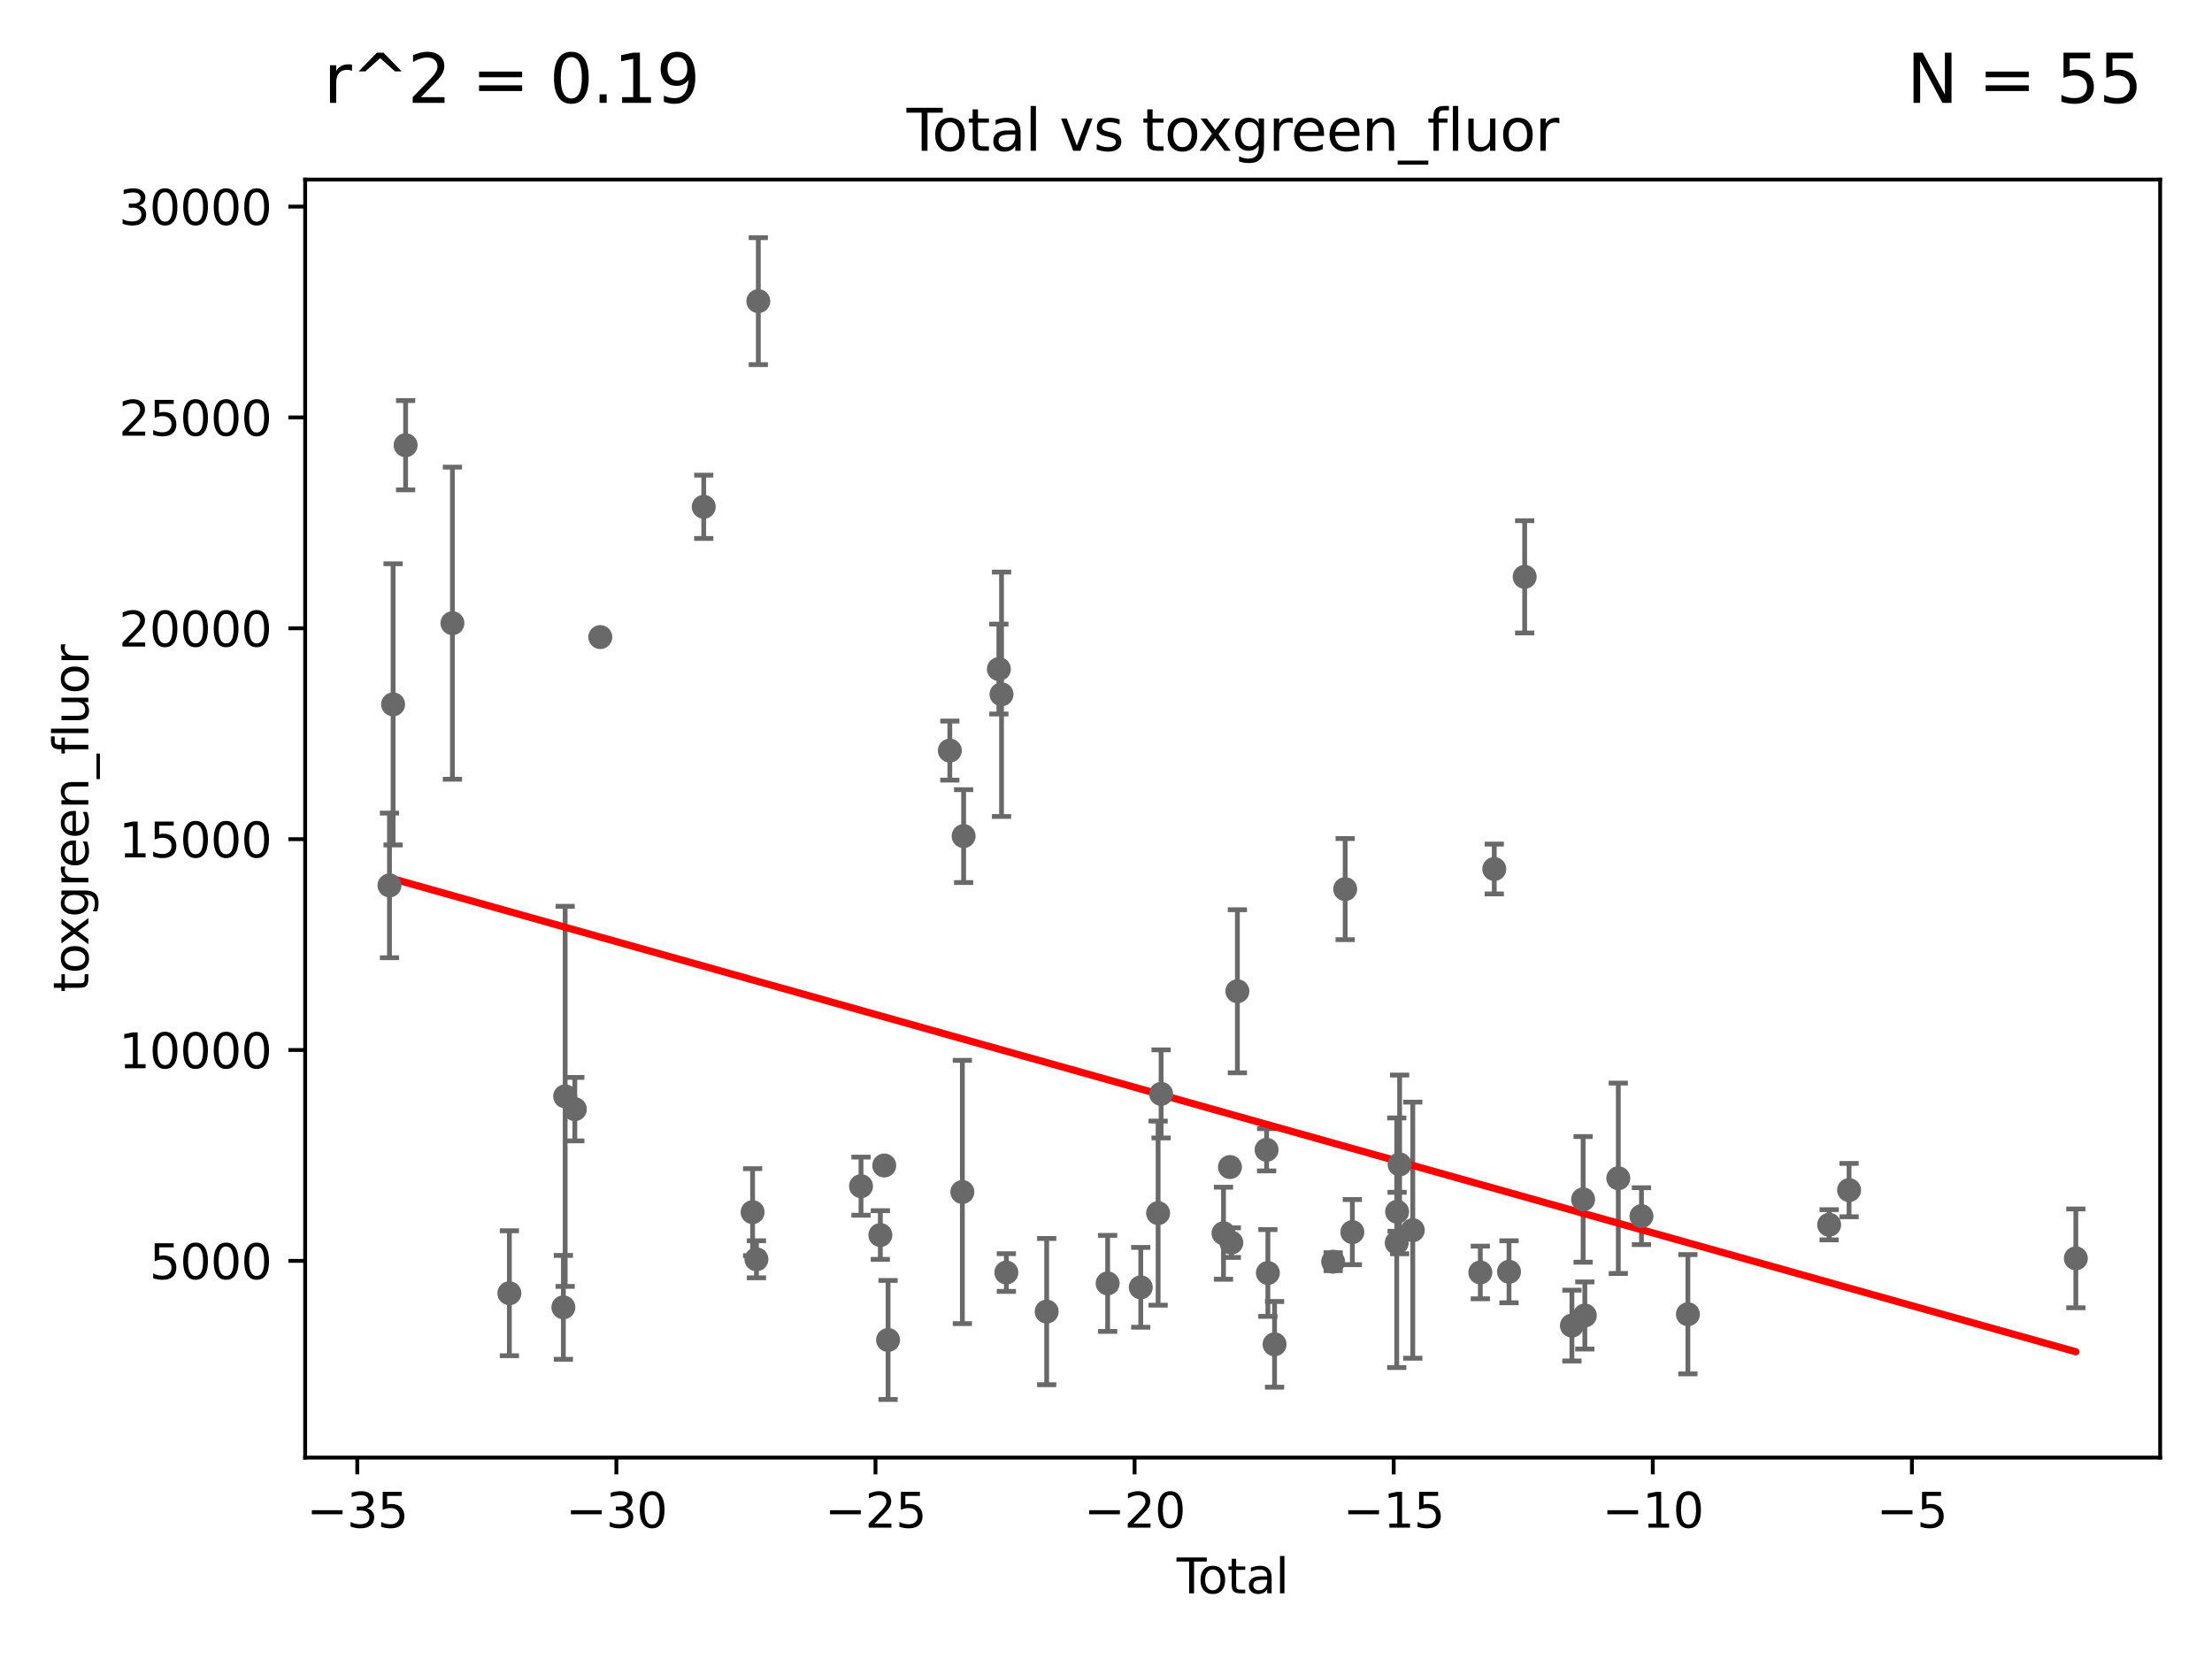 <?xml version="1.0" encoding="utf-8" standalone="no"?>
<!DOCTYPE svg PUBLIC "-//W3C//DTD SVG 1.1//EN"
  "http://www.w3.org/Graphics/SVG/1.1/DTD/svg11.dtd">
<svg xmlns:xlink="http://www.w3.org/1999/xlink" width="460.8pt" height="345.6pt" viewBox="0 0 460.8 345.6" xmlns="http://www.w3.org/2000/svg" version="1.1">
 <defs>
  <style type="text/css">*{stroke-linejoin: round; stroke-linecap: butt}</style>
 </defs>
 <g id="figure_1">
  <g id="patch_1">
   <path d="M 0 345.6 
L 460.8 345.6 
L 460.8 0 
L 0 0 
z
" style="fill: #ffffff"/>
  </g>
  <g id="axes_1">
   <g id="patch_2">
    <path d="M 63.571 303.64 
L 450 303.64 
L 450 37.411 
L 63.571 37.411 
z
" style="fill: #ffffff"/>
   </g>
   <g id="PathCollection_1">
    <defs>
     <path id="m97dd48c450" d="M 0 1.118 
C 0.297 1.118 0.581 1 0.791 0.791 
C 1 0.581 1.118 0.297 1.118 0 
C 1.118 -0.297 1 -0.581 0.791 -0.791 
C 0.581 -1 0.297 -1.118 0 -1.118 
C -0.297 -1.118 -0.581 -1 -0.791 -0.791 
C -1 -0.581 -1.118 -0.297 -1.118 0 
C -1.118 0.297 -1 0.581 -0.791 0.791 
C -0.581 1 -0.297 1.118 0 1.118 
z
" style="stroke: #696969"/>
    </defs>
    <g clip-path="url(#p8e5cd9b1b6)">
     <use xlink:href="#m97dd48c450" x="197.866" y="156.362" style="fill: #696969; stroke: #696969"/>
     <use xlink:href="#m97dd48c450" x="351.621" y="273.781" style="fill: #696969; stroke: #696969"/>
     <use xlink:href="#m97dd48c450" x="156.781" y="252.514" style="fill: #696969; stroke: #696969"/>
     <use xlink:href="#m97dd48c450" x="157.579" y="262.332" style="fill: #696969; stroke: #696969"/>
     <use xlink:href="#m97dd48c450" x="157.97" y="62.736" style="fill: #696969; stroke: #696969"/>
     <use xlink:href="#m97dd48c450" x="317.616" y="120.165" style="fill: #696969; stroke: #696969"/>
     <use xlink:href="#m97dd48c450" x="230.742" y="267.355" style="fill: #696969; stroke: #696969"/>
     <use xlink:href="#m97dd48c450" x="179.367" y="247.101" style="fill: #696969; stroke: #696969"/>
     <use xlink:href="#m97dd48c450" x="183.394" y="257.282" style="fill: #696969; stroke: #696969"/>
     <use xlink:href="#m97dd48c450" x="184.206" y="242.794" style="fill: #696969; stroke: #696969"/>
     <use xlink:href="#m97dd48c450" x="314.354" y="264.932" style="fill: #696969; stroke: #696969"/>
     <use xlink:href="#m97dd48c450" x="185.001" y="279.141" style="fill: #696969; stroke: #696969"/>
     <use xlink:href="#m97dd48c450" x="237.642" y="268.174" style="fill: #696969; stroke: #696969"/>
     <use xlink:href="#m97dd48c450" x="311.284" y="181.028" style="fill: #696969; stroke: #696969"/>
     <use xlink:href="#m97dd48c450" x="218.039" y="273.229" style="fill: #696969; stroke: #696969"/>
     <use xlink:href="#m97dd48c450" x="308.378" y="265.077" style="fill: #696969; stroke: #696969"/>
     <use xlink:href="#m97dd48c450" x="291.047" y="252.434" style="fill: #696969; stroke: #696969"/>
     <use xlink:href="#m97dd48c450" x="327.459" y="276.143" style="fill: #696969; stroke: #696969"/>
     <use xlink:href="#m97dd48c450" x="385.196" y="247.918" style="fill: #696969; stroke: #696969"/>
     <use xlink:href="#m97dd48c450" x="200.476" y="248.313" style="fill: #696969; stroke: #696969"/>
     <use xlink:href="#m97dd48c450" x="381.043" y="255.141" style="fill: #696969; stroke: #696969"/>
     <use xlink:href="#m97dd48c450" x="200.742" y="174.173" style="fill: #696969; stroke: #696969"/>
     <use xlink:href="#m97dd48c450" x="209.642" y="265.092" style="fill: #696969; stroke: #696969"/>
     <use xlink:href="#m97dd48c450" x="294.308" y="256.269" style="fill: #696969; stroke: #696969"/>
     <use xlink:href="#m97dd48c450" x="208.083" y="139.378" style="fill: #696969; stroke: #696969"/>
     <use xlink:href="#m97dd48c450" x="290.966" y="258.89" style="fill: #696969; stroke: #696969"/>
     <use xlink:href="#m97dd48c450" x="291.565" y="242.573" style="fill: #696969; stroke: #696969"/>
     <use xlink:href="#m97dd48c450" x="146.603" y="105.576" style="fill: #696969; stroke: #696969"/>
     <use xlink:href="#m97dd48c450" x="281.718" y="256.672" style="fill: #696969; stroke: #696969"/>
     <use xlink:href="#m97dd48c450" x="265.516" y="280.048" style="fill: #696969; stroke: #696969"/>
     <use xlink:href="#m97dd48c450" x="329.793" y="249.85" style="fill: #696969; stroke: #696969"/>
     <use xlink:href="#m97dd48c450" x="264.124" y="265.183" style="fill: #696969; stroke: #696969"/>
     <use xlink:href="#m97dd48c450" x="263.856" y="239.525" style="fill: #696969; stroke: #696969"/>
     <use xlink:href="#m97dd48c450" x="432.435" y="262.14" style="fill: #696969; stroke: #696969"/>
     <use xlink:href="#m97dd48c450" x="330.15" y="274.045" style="fill: #696969; stroke: #696969"/>
     <use xlink:href="#m97dd48c450" x="277.72" y="262.832" style="fill: #696969; stroke: #696969"/>
     <use xlink:href="#m97dd48c450" x="337.121" y="245.455" style="fill: #696969; stroke: #696969"/>
     <use xlink:href="#m97dd48c450" x="81.136" y="184.448" style="fill: #696969; stroke: #696969"/>
     <use xlink:href="#m97dd48c450" x="81.89" y="146.728" style="fill: #696969; stroke: #696969"/>
     <use xlink:href="#m97dd48c450" x="84.497" y="92.748" style="fill: #696969; stroke: #696969"/>
     <use xlink:href="#m97dd48c450" x="341.946" y="253.346" style="fill: #696969; stroke: #696969"/>
     <use xlink:href="#m97dd48c450" x="257.77" y="206.497" style="fill: #696969; stroke: #696969"/>
     <use xlink:href="#m97dd48c450" x="256.508" y="258.864" style="fill: #696969; stroke: #696969"/>
     <use xlink:href="#m97dd48c450" x="106.113" y="269.404" style="fill: #696969; stroke: #696969"/>
     <use xlink:href="#m97dd48c450" x="256.225" y="243.116" style="fill: #696969; stroke: #696969"/>
     <use xlink:href="#m97dd48c450" x="117.362" y="272.344" style="fill: #696969; stroke: #696969"/>
     <use xlink:href="#m97dd48c450" x="117.734" y="228.391" style="fill: #696969; stroke: #696969"/>
     <use xlink:href="#m97dd48c450" x="119.746" y="231.057" style="fill: #696969; stroke: #696969"/>
     <use xlink:href="#m97dd48c450" x="125.05" y="132.718" style="fill: #696969; stroke: #696969"/>
     <use xlink:href="#m97dd48c450" x="254.876" y="256.903" style="fill: #696969; stroke: #696969"/>
     <use xlink:href="#m97dd48c450" x="280.225" y="185.215" style="fill: #696969; stroke: #696969"/>
     <use xlink:href="#m97dd48c450" x="241.88" y="227.878" style="fill: #696969; stroke: #696969"/>
     <use xlink:href="#m97dd48c450" x="241.255" y="252.716" style="fill: #696969; stroke: #696969"/>
     <use xlink:href="#m97dd48c450" x="94.25" y="129.82" style="fill: #696969; stroke: #696969"/>
     <use xlink:href="#m97dd48c450" x="208.637" y="144.633" style="fill: #696969; stroke: #696969"/>
    </g>
   </g>
   <g id="matplotlib.axis_1">
    <g id="xtick_1">
     <g id="line2d_1">
      <defs>
       <path id="mfd77ba161e" d="M 0 0 
L 0 3.5 
" style="stroke: #000000; stroke-width: 0.8"/>
      </defs>
      <g>
       <use xlink:href="#mfd77ba161e" x="74.428" y="303.64" style="stroke: #000000; stroke-width: 0.8"/>
      </g>
     </g>
     <g id="text_1">
      <!-- −35 -->
      <g transform="translate(63.876 318.238)scale(0.1 -0.1)">
       <defs>
        <path id="DejaVuSans-2212" d="M 678 2272 
L 4684 2272 
L 4684 1741 
L 678 1741 
L 678 2272 
z
" transform="scale(0.016)"/>
        <path id="DejaVuSans-33" d="M 2597 2516 
Q 3050 2419 3304 2112 
Q 3559 1806 3559 1356 
Q 3559 666 3084 287 
Q 2609 -91 1734 -91 
Q 1441 -91 1130 -33 
Q 819 25 488 141 
L 488 750 
Q 750 597 1062 519 
Q 1375 441 1716 441 
Q 2309 441 2620 675 
Q 2931 909 2931 1356 
Q 2931 1769 2642 2001 
Q 2353 2234 1838 2234 
L 1294 2234 
L 1294 2753 
L 1863 2753 
Q 2328 2753 2575 2939 
Q 2822 3125 2822 3475 
Q 2822 3834 2567 4026 
Q 2313 4219 1838 4219 
Q 1578 4219 1281 4162 
Q 984 4106 628 3988 
L 628 4550 
Q 988 4650 1302 4700 
Q 1616 4750 1894 4750 
Q 2613 4750 3031 4423 
Q 3450 4097 3450 3541 
Q 3450 3153 3228 2886 
Q 3006 2619 2597 2516 
z
" transform="scale(0.016)"/>
        <path id="DejaVuSans-35" d="M 691 4666 
L 3169 4666 
L 3169 4134 
L 1269 4134 
L 1269 2991 
Q 1406 3038 1543 3061 
Q 1681 3084 1819 3084 
Q 2600 3084 3056 2656 
Q 3513 2228 3513 1497 
Q 3513 744 3044 326 
Q 2575 -91 1722 -91 
Q 1428 -91 1123 -41 
Q 819 9 494 109 
L 494 744 
Q 775 591 1075 516 
Q 1375 441 1709 441 
Q 2250 441 2565 725 
Q 2881 1009 2881 1497 
Q 2881 1984 2565 2268 
Q 2250 2553 1709 2553 
Q 1456 2553 1204 2497 
Q 953 2441 691 2322 
L 691 4666 
z
" transform="scale(0.016)"/>
       </defs>
       <use xlink:href="#DejaVuSans-2212"/>
       <use xlink:href="#DejaVuSans-33" x="83.789"/>
       <use xlink:href="#DejaVuSans-35" x="147.412"/>
      </g>
     </g>
    </g>
    <g id="xtick_2">
     <g id="line2d_2">
      <g>
       <use xlink:href="#mfd77ba161e" x="128.404" y="303.64" style="stroke: #000000; stroke-width: 0.8"/>
      </g>
     </g>
     <g id="text_2">
      <!-- −30 -->
      <g transform="translate(117.852 318.238)scale(0.1 -0.1)">
       <defs>
        <path id="DejaVuSans-30" d="M 2034 4250 
Q 1547 4250 1301 3770 
Q 1056 3291 1056 2328 
Q 1056 1369 1301 889 
Q 1547 409 2034 409 
Q 2525 409 2770 889 
Q 3016 1369 3016 2328 
Q 3016 3291 2770 3770 
Q 2525 4250 2034 4250 
z
M 2034 4750 
Q 2819 4750 3233 4129 
Q 3647 3509 3647 2328 
Q 3647 1150 3233 529 
Q 2819 -91 2034 -91 
Q 1250 -91 836 529 
Q 422 1150 422 2328 
Q 422 3509 836 4129 
Q 1250 4750 2034 4750 
z
" transform="scale(0.016)"/>
       </defs>
       <use xlink:href="#DejaVuSans-2212"/>
       <use xlink:href="#DejaVuSans-33" x="83.789"/>
       <use xlink:href="#DejaVuSans-30" x="147.412"/>
      </g>
     </g>
    </g>
    <g id="xtick_3">
     <g id="line2d_3">
      <g>
       <use xlink:href="#mfd77ba161e" x="182.38" y="303.64" style="stroke: #000000; stroke-width: 0.8"/>
      </g>
     </g>
     <g id="text_3">
      <!-- −25 -->
      <g transform="translate(171.827 318.238)scale(0.1 -0.1)">
       <defs>
        <path id="DejaVuSans-32" d="M 1228 531 
L 3431 531 
L 3431 0 
L 469 0 
L 469 531 
Q 828 903 1448 1529 
Q 2069 2156 2228 2338 
Q 2531 2678 2651 2914 
Q 2772 3150 2772 3378 
Q 2772 3750 2511 3984 
Q 2250 4219 1831 4219 
Q 1534 4219 1204 4116 
Q 875 4013 500 3803 
L 500 4441 
Q 881 4594 1212 4672 
Q 1544 4750 1819 4750 
Q 2544 4750 2975 4387 
Q 3406 4025 3406 3419 
Q 3406 3131 3298 2873 
Q 3191 2616 2906 2266 
Q 2828 2175 2409 1742 
Q 1991 1309 1228 531 
z
" transform="scale(0.016)"/>
       </defs>
       <use xlink:href="#DejaVuSans-2212"/>
       <use xlink:href="#DejaVuSans-32" x="83.789"/>
       <use xlink:href="#DejaVuSans-35" x="147.412"/>
      </g>
     </g>
    </g>
    <g id="xtick_4">
     <g id="line2d_4">
      <g>
       <use xlink:href="#mfd77ba161e" x="236.355" y="303.64" style="stroke: #000000; stroke-width: 0.8"/>
      </g>
     </g>
     <g id="text_4">
      <!-- −20 -->
      <g transform="translate(225.803 318.238)scale(0.1 -0.1)">
       <use xlink:href="#DejaVuSans-2212"/>
       <use xlink:href="#DejaVuSans-32" x="83.789"/>
       <use xlink:href="#DejaVuSans-30" x="147.412"/>
      </g>
     </g>
    </g>
    <g id="xtick_5">
     <g id="line2d_5">
      <g>
       <use xlink:href="#mfd77ba161e" x="290.331" y="303.64" style="stroke: #000000; stroke-width: 0.8"/>
      </g>
     </g>
     <g id="text_5">
      <!-- −15 -->
      <g transform="translate(279.779 318.238)scale(0.1 -0.1)">
       <defs>
        <path id="DejaVuSans-31" d="M 794 531 
L 1825 531 
L 1825 4091 
L 703 3866 
L 703 4441 
L 1819 4666 
L 2450 4666 
L 2450 531 
L 3481 531 
L 3481 0 
L 794 0 
L 794 531 
z
" transform="scale(0.016)"/>
       </defs>
       <use xlink:href="#DejaVuSans-2212"/>
       <use xlink:href="#DejaVuSans-31" x="83.789"/>
       <use xlink:href="#DejaVuSans-35" x="147.412"/>
      </g>
     </g>
    </g>
    <g id="xtick_6">
     <g id="line2d_6">
      <g>
       <use xlink:href="#mfd77ba161e" x="344.307" y="303.64" style="stroke: #000000; stroke-width: 0.8"/>
      </g>
     </g>
     <g id="text_6">
      <!-- −10 -->
      <g transform="translate(333.755 318.238)scale(0.1 -0.1)">
       <use xlink:href="#DejaVuSans-2212"/>
       <use xlink:href="#DejaVuSans-31" x="83.789"/>
       <use xlink:href="#DejaVuSans-30" x="147.412"/>
      </g>
     </g>
    </g>
    <g id="xtick_7">
     <g id="line2d_7">
      <g>
       <use xlink:href="#mfd77ba161e" x="398.283" y="303.64" style="stroke: #000000; stroke-width: 0.8"/>
      </g>
     </g>
     <g id="text_7">
      <!-- −5 -->
      <g transform="translate(390.912 318.238)scale(0.1 -0.1)">
       <use xlink:href="#DejaVuSans-2212"/>
       <use xlink:href="#DejaVuSans-35" x="83.789"/>
      </g>
     </g>
    </g>
    <g id="text_8">
     <!-- Total -->
     <g transform="translate(245.109 331.917)scale(0.1 -0.1)">
      <defs>
       <path id="DejaVuSans-54" d="M -19 4666 
L 3928 4666 
L 3928 4134 
L 2272 4134 
L 2272 0 
L 1638 0 
L 1638 4134 
L -19 4134 
L -19 4666 
z
" transform="scale(0.016)"/>
       <path id="DejaVuSans-6f" d="M 1959 3097 
Q 1497 3097 1228 2736 
Q 959 2375 959 1747 
Q 959 1119 1226 758 
Q 1494 397 1959 397 
Q 2419 397 2687 759 
Q 2956 1122 2956 1747 
Q 2956 2369 2687 2733 
Q 2419 3097 1959 3097 
z
M 1959 3584 
Q 2709 3584 3137 3096 
Q 3566 2609 3566 1747 
Q 3566 888 3137 398 
Q 2709 -91 1959 -91 
Q 1206 -91 779 398 
Q 353 888 353 1747 
Q 353 2609 779 3096 
Q 1206 3584 1959 3584 
z
" transform="scale(0.016)"/>
       <path id="DejaVuSans-74" d="M 1172 4494 
L 1172 3500 
L 2356 3500 
L 2356 3053 
L 1172 3053 
L 1172 1153 
Q 1172 725 1289 603 
Q 1406 481 1766 481 
L 2356 481 
L 2356 0 
L 1766 0 
Q 1100 0 847 248 
Q 594 497 594 1153 
L 594 3053 
L 172 3053 
L 172 3500 
L 594 3500 
L 594 4494 
L 1172 4494 
z
" transform="scale(0.016)"/>
       <path id="DejaVuSans-61" d="M 2194 1759 
Q 1497 1759 1228 1600 
Q 959 1441 959 1056 
Q 959 750 1161 570 
Q 1363 391 1709 391 
Q 2188 391 2477 730 
Q 2766 1069 2766 1631 
L 2766 1759 
L 2194 1759 
z
M 3341 1997 
L 3341 0 
L 2766 0 
L 2766 531 
Q 2569 213 2275 61 
Q 1981 -91 1556 -91 
Q 1019 -91 701 211 
Q 384 513 384 1019 
Q 384 1609 779 1909 
Q 1175 2209 1959 2209 
L 2766 2209 
L 2766 2266 
Q 2766 2663 2505 2880 
Q 2244 3097 1772 3097 
Q 1472 3097 1187 3025 
Q 903 2953 641 2809 
L 641 3341 
Q 956 3463 1253 3523 
Q 1550 3584 1831 3584 
Q 2591 3584 2966 3190 
Q 3341 2797 3341 1997 
z
" transform="scale(0.016)"/>
       <path id="DejaVuSans-6c" d="M 603 4863 
L 1178 4863 
L 1178 0 
L 603 0 
L 603 4863 
z
" transform="scale(0.016)"/>
      </defs>
      <use xlink:href="#DejaVuSans-54"/>
      <use xlink:href="#DejaVuSans-6f" x="44.084"/>
      <use xlink:href="#DejaVuSans-74" x="105.266"/>
      <use xlink:href="#DejaVuSans-61" x="144.475"/>
      <use xlink:href="#DejaVuSans-6c" x="205.754"/>
     </g>
    </g>
   </g>
   <g id="matplotlib.axis_2">
    <g id="ytick_1">
     <g id="line2d_8">
      <defs>
       <path id="md2d65cc853" d="M 0 0 
L -3.5 0 
" style="stroke: #000000; stroke-width: 0.8"/>
      </defs>
      <g>
       <use xlink:href="#md2d65cc853" x="63.571" y="262.661" style="stroke: #000000; stroke-width: 0.8"/>
      </g>
     </g>
     <g id="text_9">
      <!-- 5000 -->
      <g transform="translate(31.121 266.46)scale(0.1 -0.1)">
       <use xlink:href="#DejaVuSans-35"/>
       <use xlink:href="#DejaVuSans-30" x="63.623"/>
       <use xlink:href="#DejaVuSans-30" x="127.246"/>
       <use xlink:href="#DejaVuSans-30" x="190.869"/>
      </g>
     </g>
    </g>
    <g id="ytick_2">
     <g id="line2d_9">
      <g>
       <use xlink:href="#md2d65cc853" x="63.571" y="218.736" style="stroke: #000000; stroke-width: 0.8"/>
      </g>
     </g>
     <g id="text_10">
      <!-- 10000 -->
      <g transform="translate(24.759 222.535)scale(0.1 -0.1)">
       <use xlink:href="#DejaVuSans-31"/>
       <use xlink:href="#DejaVuSans-30" x="63.623"/>
       <use xlink:href="#DejaVuSans-30" x="127.246"/>
       <use xlink:href="#DejaVuSans-30" x="190.869"/>
       <use xlink:href="#DejaVuSans-30" x="254.492"/>
      </g>
     </g>
    </g>
    <g id="ytick_3">
     <g id="line2d_10">
      <g>
       <use xlink:href="#md2d65cc853" x="63.571" y="174.811" style="stroke: #000000; stroke-width: 0.8"/>
      </g>
     </g>
     <g id="text_11">
      <!-- 15000 -->
      <g transform="translate(24.759 178.61)scale(0.1 -0.1)">
       <use xlink:href="#DejaVuSans-31"/>
       <use xlink:href="#DejaVuSans-35" x="63.623"/>
       <use xlink:href="#DejaVuSans-30" x="127.246"/>
       <use xlink:href="#DejaVuSans-30" x="190.869"/>
       <use xlink:href="#DejaVuSans-30" x="254.492"/>
      </g>
     </g>
    </g>
    <g id="ytick_4">
     <g id="line2d_11">
      <g>
       <use xlink:href="#md2d65cc853" x="63.571" y="130.886" style="stroke: #000000; stroke-width: 0.8"/>
      </g>
     </g>
     <g id="text_12">
      <!-- 20000 -->
      <g transform="translate(24.759 134.685)scale(0.1 -0.1)">
       <use xlink:href="#DejaVuSans-32"/>
       <use xlink:href="#DejaVuSans-30" x="63.623"/>
       <use xlink:href="#DejaVuSans-30" x="127.246"/>
       <use xlink:href="#DejaVuSans-30" x="190.869"/>
       <use xlink:href="#DejaVuSans-30" x="254.492"/>
      </g>
     </g>
    </g>
    <g id="ytick_5">
     <g id="line2d_12">
      <g>
       <use xlink:href="#md2d65cc853" x="63.571" y="86.961" style="stroke: #000000; stroke-width: 0.8"/>
      </g>
     </g>
     <g id="text_13">
      <!-- 25000 -->
      <g transform="translate(24.759 90.76)scale(0.1 -0.1)">
       <use xlink:href="#DejaVuSans-32"/>
       <use xlink:href="#DejaVuSans-35" x="63.623"/>
       <use xlink:href="#DejaVuSans-30" x="127.246"/>
       <use xlink:href="#DejaVuSans-30" x="190.869"/>
       <use xlink:href="#DejaVuSans-30" x="254.492"/>
      </g>
     </g>
    </g>
    <g id="ytick_6">
     <g id="line2d_13">
      <g>
       <use xlink:href="#md2d65cc853" x="63.571" y="43.036" style="stroke: #000000; stroke-width: 0.8"/>
      </g>
     </g>
     <g id="text_14">
      <!-- 30000 -->
      <g transform="translate(24.759 46.835)scale(0.1 -0.1)">
       <use xlink:href="#DejaVuSans-33"/>
       <use xlink:href="#DejaVuSans-30" x="63.623"/>
       <use xlink:href="#DejaVuSans-30" x="127.246"/>
       <use xlink:href="#DejaVuSans-30" x="190.869"/>
       <use xlink:href="#DejaVuSans-30" x="254.492"/>
      </g>
     </g>
    </g>
    <g id="text_15">
     <!-- toxgreen_fluor -->
     <g transform="translate(18.401 206.72)rotate(-90)scale(0.1 -0.1)">
      <defs>
       <path id="DejaVuSans-78" d="M 3513 3500 
L 2247 1797 
L 3578 0 
L 2900 0 
L 1881 1375 
L 863 0 
L 184 0 
L 1544 1831 
L 300 3500 
L 978 3500 
L 1906 2253 
L 2834 3500 
L 3513 3500 
z
" transform="scale(0.016)"/>
       <path id="DejaVuSans-67" d="M 2906 1791 
Q 2906 2416 2648 2759 
Q 2391 3103 1925 3103 
Q 1463 3103 1205 2759 
Q 947 2416 947 1791 
Q 947 1169 1205 825 
Q 1463 481 1925 481 
Q 2391 481 2648 825 
Q 2906 1169 2906 1791 
z
M 3481 434 
Q 3481 -459 3084 -895 
Q 2688 -1331 1869 -1331 
Q 1566 -1331 1297 -1286 
Q 1028 -1241 775 -1147 
L 775 -588 
Q 1028 -725 1275 -790 
Q 1522 -856 1778 -856 
Q 2344 -856 2625 -561 
Q 2906 -266 2906 331 
L 2906 616 
Q 2728 306 2450 153 
Q 2172 0 1784 0 
Q 1141 0 747 490 
Q 353 981 353 1791 
Q 353 2603 747 3093 
Q 1141 3584 1784 3584 
Q 2172 3584 2450 3431 
Q 2728 3278 2906 2969 
L 2906 3500 
L 3481 3500 
L 3481 434 
z
" transform="scale(0.016)"/>
       <path id="DejaVuSans-72" d="M 2631 2963 
Q 2534 3019 2420 3045 
Q 2306 3072 2169 3072 
Q 1681 3072 1420 2755 
Q 1159 2438 1159 1844 
L 1159 0 
L 581 0 
L 581 3500 
L 1159 3500 
L 1159 2956 
Q 1341 3275 1631 3429 
Q 1922 3584 2338 3584 
Q 2397 3584 2469 3576 
Q 2541 3569 2628 3553 
L 2631 2963 
z
" transform="scale(0.016)"/>
       <path id="DejaVuSans-65" d="M 3597 1894 
L 3597 1613 
L 953 1613 
Q 991 1019 1311 708 
Q 1631 397 2203 397 
Q 2534 397 2845 478 
Q 3156 559 3463 722 
L 3463 178 
Q 3153 47 2828 -22 
Q 2503 -91 2169 -91 
Q 1331 -91 842 396 
Q 353 884 353 1716 
Q 353 2575 817 3079 
Q 1281 3584 2069 3584 
Q 2775 3584 3186 3129 
Q 3597 2675 3597 1894 
z
M 3022 2063 
Q 3016 2534 2758 2815 
Q 2500 3097 2075 3097 
Q 1594 3097 1305 2825 
Q 1016 2553 972 2059 
L 3022 2063 
z
" transform="scale(0.016)"/>
       <path id="DejaVuSans-6e" d="M 3513 2113 
L 3513 0 
L 2938 0 
L 2938 2094 
Q 2938 2591 2744 2837 
Q 2550 3084 2163 3084 
Q 1697 3084 1428 2787 
Q 1159 2491 1159 1978 
L 1159 0 
L 581 0 
L 581 3500 
L 1159 3500 
L 1159 2956 
Q 1366 3272 1645 3428 
Q 1925 3584 2291 3584 
Q 2894 3584 3203 3211 
Q 3513 2838 3513 2113 
z
" transform="scale(0.016)"/>
       <path id="DejaVuSans-5f" d="M 3263 -1063 
L 3263 -1509 
L -63 -1509 
L -63 -1063 
L 3263 -1063 
z
" transform="scale(0.016)"/>
       <path id="DejaVuSans-66" d="M 2375 4863 
L 2375 4384 
L 1825 4384 
Q 1516 4384 1395 4259 
Q 1275 4134 1275 3809 
L 1275 3500 
L 2222 3500 
L 2222 3053 
L 1275 3053 
L 1275 0 
L 697 0 
L 697 3053 
L 147 3053 
L 147 3500 
L 697 3500 
L 697 3744 
Q 697 4328 969 4595 
Q 1241 4863 1831 4863 
L 2375 4863 
z
" transform="scale(0.016)"/>
       <path id="DejaVuSans-75" d="M 544 1381 
L 544 3500 
L 1119 3500 
L 1119 1403 
Q 1119 906 1312 657 
Q 1506 409 1894 409 
Q 2359 409 2629 706 
Q 2900 1003 2900 1516 
L 2900 3500 
L 3475 3500 
L 3475 0 
L 2900 0 
L 2900 538 
Q 2691 219 2414 64 
Q 2138 -91 1772 -91 
Q 1169 -91 856 284 
Q 544 659 544 1381 
z
M 1991 3584 
L 1991 3584 
z
" transform="scale(0.016)"/>
      </defs>
      <use xlink:href="#DejaVuSans-74"/>
      <use xlink:href="#DejaVuSans-6f" x="39.209"/>
      <use xlink:href="#DejaVuSans-78" x="97.266"/>
      <use xlink:href="#DejaVuSans-67" x="156.445"/>
      <use xlink:href="#DejaVuSans-72" x="219.922"/>
      <use xlink:href="#DejaVuSans-65" x="258.785"/>
      <use xlink:href="#DejaVuSans-65" x="320.309"/>
      <use xlink:href="#DejaVuSans-6e" x="381.832"/>
      <use xlink:href="#DejaVuSans-5f" x="445.211"/>
      <use xlink:href="#DejaVuSans-66" x="495.211"/>
      <use xlink:href="#DejaVuSans-6c" x="530.416"/>
      <use xlink:href="#DejaVuSans-75" x="558.199"/>
      <use xlink:href="#DejaVuSans-6f" x="621.578"/>
      <use xlink:href="#DejaVuSans-72" x="682.76"/>
     </g>
    </g>
   </g>
   <g id="LineCollection_1">
    <path d="M 197.866 162.516 
L 197.866 150.208 
" clip-path="url(#p8e5cd9b1b6)" style="fill: none; stroke: #696969"/>
    <path d="M 351.621 286.208 
L 351.621 261.354 
" clip-path="url(#p8e5cd9b1b6)" style="fill: none; stroke: #696969"/>
    <path d="M 156.781 261.572 
L 156.781 243.456 
" clip-path="url(#p8e5cd9b1b6)" style="fill: none; stroke: #696969"/>
    <path d="M 157.579 266.188 
L 157.579 258.476 
" clip-path="url(#p8e5cd9b1b6)" style="fill: none; stroke: #696969"/>
    <path d="M 157.97 75.96 
L 157.97 49.513 
" clip-path="url(#p8e5cd9b1b6)" style="fill: none; stroke: #696969"/>
    <path d="M 317.616 131.854 
L 317.616 108.475 
" clip-path="url(#p8e5cd9b1b6)" style="fill: none; stroke: #696969"/>
    <path d="M 230.742 277.355 
L 230.742 257.355 
" clip-path="url(#p8e5cd9b1b6)" style="fill: none; stroke: #696969"/>
    <path d="M 179.367 253.155 
L 179.367 241.048 
" clip-path="url(#p8e5cd9b1b6)" style="fill: none; stroke: #696969"/>
    <path d="M 183.394 262.351 
L 183.394 252.213 
" clip-path="url(#p8e5cd9b1b6)" style="fill: none; stroke: #696969"/>
    <path d="M 184.206 243.601 
L 184.206 241.987 
" clip-path="url(#p8e5cd9b1b6)" style="fill: none; stroke: #696969"/>
    <path d="M 314.354 271.393 
L 314.354 258.471 
" clip-path="url(#p8e5cd9b1b6)" style="fill: none; stroke: #696969"/>
    <path d="M 185.001 291.539 
L 185.001 266.744 
" clip-path="url(#p8e5cd9b1b6)" style="fill: none; stroke: #696969"/>
    <path d="M 237.642 276.486 
L 237.642 259.861 
" clip-path="url(#p8e5cd9b1b6)" style="fill: none; stroke: #696969"/>
    <path d="M 311.284 186.215 
L 311.284 175.842 
" clip-path="url(#p8e5cd9b1b6)" style="fill: none; stroke: #696969"/>
    <path d="M 218.039 288.46 
L 218.039 257.997 
" clip-path="url(#p8e5cd9b1b6)" style="fill: none; stroke: #696969"/>
    <path d="M 308.378 270.566 
L 308.378 259.589 
" clip-path="url(#p8e5cd9b1b6)" style="fill: none; stroke: #696969"/>
    <path d="M 291.047 256.492 
L 291.047 248.377 
" clip-path="url(#p8e5cd9b1b6)" style="fill: none; stroke: #696969"/>
    <path d="M 327.459 283.521 
L 327.459 268.765 
" clip-path="url(#p8e5cd9b1b6)" style="fill: none; stroke: #696969"/>
    <path d="M 385.196 253.476 
L 385.196 242.359 
" clip-path="url(#p8e5cd9b1b6)" style="fill: none; stroke: #696969"/>
    <path d="M 200.476 275.736 
L 200.476 220.89 
" clip-path="url(#p8e5cd9b1b6)" style="fill: none; stroke: #696969"/>
    <path d="M 381.043 258.29 
L 381.043 251.992 
" clip-path="url(#p8e5cd9b1b6)" style="fill: none; stroke: #696969"/>
    <path d="M 200.742 183.845 
L 200.742 164.502 
" clip-path="url(#p8e5cd9b1b6)" style="fill: none; stroke: #696969"/>
    <path d="M 209.642 269.019 
L 209.642 261.165 
" clip-path="url(#p8e5cd9b1b6)" style="fill: none; stroke: #696969"/>
    <path d="M 294.308 282.945 
L 294.308 229.593 
" clip-path="url(#p8e5cd9b1b6)" style="fill: none; stroke: #696969"/>
    <path d="M 208.083 148.739 
L 208.083 130.017 
" clip-path="url(#p8e5cd9b1b6)" style="fill: none; stroke: #696969"/>
    <path d="M 290.966 284.887 
L 290.966 232.893 
" clip-path="url(#p8e5cd9b1b6)" style="fill: none; stroke: #696969"/>
    <path d="M 291.565 261.186 
L 291.565 223.959 
" clip-path="url(#p8e5cd9b1b6)" style="fill: none; stroke: #696969"/>
    <path d="M 146.603 112.168 
L 146.603 98.984 
" clip-path="url(#p8e5cd9b1b6)" style="fill: none; stroke: #696969"/>
    <path d="M 281.718 263.456 
L 281.718 249.887 
" clip-path="url(#p8e5cd9b1b6)" style="fill: none; stroke: #696969"/>
    <path d="M 265.516 288.975 
L 265.516 271.122 
" clip-path="url(#p8e5cd9b1b6)" style="fill: none; stroke: #696969"/>
    <path d="M 329.793 262.937 
L 329.793 236.763 
" clip-path="url(#p8e5cd9b1b6)" style="fill: none; stroke: #696969"/>
    <path d="M 264.124 274.222 
L 264.124 256.145 
" clip-path="url(#p8e5cd9b1b6)" style="fill: none; stroke: #696969"/>
    <path d="M 263.856 243.925 
L 263.856 235.126 
" clip-path="url(#p8e5cd9b1b6)" style="fill: none; stroke: #696969"/>
    <path d="M 432.435 272.427 
L 432.435 251.852 
" clip-path="url(#p8e5cd9b1b6)" style="fill: none; stroke: #696969"/>
    <path d="M 330.15 281.036 
L 330.15 267.053 
" clip-path="url(#p8e5cd9b1b6)" style="fill: none; stroke: #696969"/>
    <path d="M 277.72 264.698 
L 277.72 260.966 
" clip-path="url(#p8e5cd9b1b6)" style="fill: none; stroke: #696969"/>
    <path d="M 337.121 265.284 
L 337.121 225.627 
" clip-path="url(#p8e5cd9b1b6)" style="fill: none; stroke: #696969"/>
    <path d="M 81.136 199.514 
L 81.136 169.382 
" clip-path="url(#p8e5cd9b1b6)" style="fill: none; stroke: #696969"/>
    <path d="M 81.89 176.013 
L 81.89 117.442 
" clip-path="url(#p8e5cd9b1b6)" style="fill: none; stroke: #696969"/>
    <path d="M 84.497 102.048 
L 84.497 83.448 
" clip-path="url(#p8e5cd9b1b6)" style="fill: none; stroke: #696969"/>
    <path d="M 341.946 259.268 
L 341.946 247.423 
" clip-path="url(#p8e5cd9b1b6)" style="fill: none; stroke: #696969"/>
    <path d="M 257.77 223.485 
L 257.77 189.51 
" clip-path="url(#p8e5cd9b1b6)" style="fill: none; stroke: #696969"/>
    <path d="M 256.508 261.95 
L 256.508 255.778 
" clip-path="url(#p8e5cd9b1b6)" style="fill: none; stroke: #696969"/>
    <path d="M 106.113 282.418 
L 106.113 256.39 
" clip-path="url(#p8e5cd9b1b6)" style="fill: none; stroke: #696969"/>
    <path d="M 256.225 243.722 
L 256.225 242.51 
" clip-path="url(#p8e5cd9b1b6)" style="fill: none; stroke: #696969"/>
    <path d="M 117.362 283.162 
L 117.362 261.526 
" clip-path="url(#p8e5cd9b1b6)" style="fill: none; stroke: #696969"/>
    <path d="M 117.734 267.985 
L 117.734 188.797 
" clip-path="url(#p8e5cd9b1b6)" style="fill: none; stroke: #696969"/>
    <path d="M 119.746 237.665 
L 119.746 224.449 
" clip-path="url(#p8e5cd9b1b6)" style="fill: none; stroke: #696969"/>
    <path d="M 125.05 133.318 
L 125.05 132.118 
" clip-path="url(#p8e5cd9b1b6)" style="fill: none; stroke: #696969"/>
    <path d="M 254.876 266.488 
L 254.876 247.318 
" clip-path="url(#p8e5cd9b1b6)" style="fill: none; stroke: #696969"/>
    <path d="M 280.225 195.743 
L 280.225 174.688 
" clip-path="url(#p8e5cd9b1b6)" style="fill: none; stroke: #696969"/>
    <path d="M 241.88 237.051 
L 241.88 218.704 
" clip-path="url(#p8e5cd9b1b6)" style="fill: none; stroke: #696969"/>
    <path d="M 241.255 271.892 
L 241.255 233.541 
" clip-path="url(#p8e5cd9b1b6)" style="fill: none; stroke: #696969"/>
    <path d="M 94.25 162.327 
L 94.25 97.313 
" clip-path="url(#p8e5cd9b1b6)" style="fill: none; stroke: #696969"/>
    <path d="M 208.637 170.088 
L 208.637 119.178 
" clip-path="url(#p8e5cd9b1b6)" style="fill: none; stroke: #696969"/>
   </g>
   <g id="line2d_14">
    <defs>
     <path id="m71f5daf097" d="M 2 0 
L -2 -0 
" style="stroke: #696969"/>
    </defs>
    <g clip-path="url(#p8e5cd9b1b6)">
     <use xlink:href="#m71f5daf097" x="197.866" y="162.516" style="fill: #696969; stroke: #696969"/>
     <use xlink:href="#m71f5daf097" x="351.621" y="286.208" style="fill: #696969; stroke: #696969"/>
     <use xlink:href="#m71f5daf097" x="156.781" y="261.572" style="fill: #696969; stroke: #696969"/>
     <use xlink:href="#m71f5daf097" x="157.579" y="266.188" style="fill: #696969; stroke: #696969"/>
     <use xlink:href="#m71f5daf097" x="157.97" y="75.96" style="fill: #696969; stroke: #696969"/>
     <use xlink:href="#m71f5daf097" x="317.616" y="131.854" style="fill: #696969; stroke: #696969"/>
     <use xlink:href="#m71f5daf097" x="230.742" y="277.355" style="fill: #696969; stroke: #696969"/>
     <use xlink:href="#m71f5daf097" x="179.367" y="253.155" style="fill: #696969; stroke: #696969"/>
     <use xlink:href="#m71f5daf097" x="183.394" y="262.351" style="fill: #696969; stroke: #696969"/>
     <use xlink:href="#m71f5daf097" x="184.206" y="243.601" style="fill: #696969; stroke: #696969"/>
     <use xlink:href="#m71f5daf097" x="314.354" y="271.393" style="fill: #696969; stroke: #696969"/>
     <use xlink:href="#m71f5daf097" x="185.001" y="291.539" style="fill: #696969; stroke: #696969"/>
     <use xlink:href="#m71f5daf097" x="237.642" y="276.486" style="fill: #696969; stroke: #696969"/>
     <use xlink:href="#m71f5daf097" x="311.284" y="186.215" style="fill: #696969; stroke: #696969"/>
     <use xlink:href="#m71f5daf097" x="218.039" y="288.46" style="fill: #696969; stroke: #696969"/>
     <use xlink:href="#m71f5daf097" x="308.378" y="270.566" style="fill: #696969; stroke: #696969"/>
     <use xlink:href="#m71f5daf097" x="291.047" y="256.492" style="fill: #696969; stroke: #696969"/>
     <use xlink:href="#m71f5daf097" x="327.459" y="283.521" style="fill: #696969; stroke: #696969"/>
     <use xlink:href="#m71f5daf097" x="385.196" y="253.476" style="fill: #696969; stroke: #696969"/>
     <use xlink:href="#m71f5daf097" x="200.476" y="275.736" style="fill: #696969; stroke: #696969"/>
     <use xlink:href="#m71f5daf097" x="381.043" y="258.29" style="fill: #696969; stroke: #696969"/>
     <use xlink:href="#m71f5daf097" x="200.742" y="183.845" style="fill: #696969; stroke: #696969"/>
     <use xlink:href="#m71f5daf097" x="209.642" y="269.019" style="fill: #696969; stroke: #696969"/>
     <use xlink:href="#m71f5daf097" x="294.308" y="282.945" style="fill: #696969; stroke: #696969"/>
     <use xlink:href="#m71f5daf097" x="208.083" y="148.739" style="fill: #696969; stroke: #696969"/>
     <use xlink:href="#m71f5daf097" x="290.966" y="284.887" style="fill: #696969; stroke: #696969"/>
     <use xlink:href="#m71f5daf097" x="291.565" y="261.186" style="fill: #696969; stroke: #696969"/>
     <use xlink:href="#m71f5daf097" x="146.603" y="112.168" style="fill: #696969; stroke: #696969"/>
     <use xlink:href="#m71f5daf097" x="281.718" y="263.456" style="fill: #696969; stroke: #696969"/>
     <use xlink:href="#m71f5daf097" x="265.516" y="288.975" style="fill: #696969; stroke: #696969"/>
     <use xlink:href="#m71f5daf097" x="329.793" y="262.937" style="fill: #696969; stroke: #696969"/>
     <use xlink:href="#m71f5daf097" x="264.124" y="274.222" style="fill: #696969; stroke: #696969"/>
     <use xlink:href="#m71f5daf097" x="263.856" y="243.925" style="fill: #696969; stroke: #696969"/>
     <use xlink:href="#m71f5daf097" x="432.435" y="272.427" style="fill: #696969; stroke: #696969"/>
     <use xlink:href="#m71f5daf097" x="330.15" y="281.036" style="fill: #696969; stroke: #696969"/>
     <use xlink:href="#m71f5daf097" x="277.72" y="264.698" style="fill: #696969; stroke: #696969"/>
     <use xlink:href="#m71f5daf097" x="337.121" y="265.284" style="fill: #696969; stroke: #696969"/>
     <use xlink:href="#m71f5daf097" x="81.136" y="199.514" style="fill: #696969; stroke: #696969"/>
     <use xlink:href="#m71f5daf097" x="81.89" y="176.013" style="fill: #696969; stroke: #696969"/>
     <use xlink:href="#m71f5daf097" x="84.497" y="102.048" style="fill: #696969; stroke: #696969"/>
     <use xlink:href="#m71f5daf097" x="341.946" y="259.268" style="fill: #696969; stroke: #696969"/>
     <use xlink:href="#m71f5daf097" x="257.77" y="223.485" style="fill: #696969; stroke: #696969"/>
     <use xlink:href="#m71f5daf097" x="256.508" y="261.95" style="fill: #696969; stroke: #696969"/>
     <use xlink:href="#m71f5daf097" x="106.113" y="282.418" style="fill: #696969; stroke: #696969"/>
     <use xlink:href="#m71f5daf097" x="256.225" y="243.722" style="fill: #696969; stroke: #696969"/>
     <use xlink:href="#m71f5daf097" x="117.362" y="283.162" style="fill: #696969; stroke: #696969"/>
     <use xlink:href="#m71f5daf097" x="117.734" y="267.985" style="fill: #696969; stroke: #696969"/>
     <use xlink:href="#m71f5daf097" x="119.746" y="237.665" style="fill: #696969; stroke: #696969"/>
     <use xlink:href="#m71f5daf097" x="125.05" y="133.318" style="fill: #696969; stroke: #696969"/>
     <use xlink:href="#m71f5daf097" x="254.876" y="266.488" style="fill: #696969; stroke: #696969"/>
     <use xlink:href="#m71f5daf097" x="280.225" y="195.743" style="fill: #696969; stroke: #696969"/>
     <use xlink:href="#m71f5daf097" x="241.88" y="237.051" style="fill: #696969; stroke: #696969"/>
     <use xlink:href="#m71f5daf097" x="241.255" y="271.892" style="fill: #696969; stroke: #696969"/>
     <use xlink:href="#m71f5daf097" x="94.25" y="162.327" style="fill: #696969; stroke: #696969"/>
     <use xlink:href="#m71f5daf097" x="208.637" y="170.088" style="fill: #696969; stroke: #696969"/>
    </g>
   </g>
   <g id="line2d_15">
    <g clip-path="url(#p8e5cd9b1b6)">
     <use xlink:href="#m71f5daf097" x="197.866" y="150.208" style="fill: #696969; stroke: #696969"/>
     <use xlink:href="#m71f5daf097" x="351.621" y="261.354" style="fill: #696969; stroke: #696969"/>
     <use xlink:href="#m71f5daf097" x="156.781" y="243.456" style="fill: #696969; stroke: #696969"/>
     <use xlink:href="#m71f5daf097" x="157.579" y="258.476" style="fill: #696969; stroke: #696969"/>
     <use xlink:href="#m71f5daf097" x="157.97" y="49.513" style="fill: #696969; stroke: #696969"/>
     <use xlink:href="#m71f5daf097" x="317.616" y="108.475" style="fill: #696969; stroke: #696969"/>
     <use xlink:href="#m71f5daf097" x="230.742" y="257.355" style="fill: #696969; stroke: #696969"/>
     <use xlink:href="#m71f5daf097" x="179.367" y="241.048" style="fill: #696969; stroke: #696969"/>
     <use xlink:href="#m71f5daf097" x="183.394" y="252.213" style="fill: #696969; stroke: #696969"/>
     <use xlink:href="#m71f5daf097" x="184.206" y="241.987" style="fill: #696969; stroke: #696969"/>
     <use xlink:href="#m71f5daf097" x="314.354" y="258.471" style="fill: #696969; stroke: #696969"/>
     <use xlink:href="#m71f5daf097" x="185.001" y="266.744" style="fill: #696969; stroke: #696969"/>
     <use xlink:href="#m71f5daf097" x="237.642" y="259.861" style="fill: #696969; stroke: #696969"/>
     <use xlink:href="#m71f5daf097" x="311.284" y="175.842" style="fill: #696969; stroke: #696969"/>
     <use xlink:href="#m71f5daf097" x="218.039" y="257.997" style="fill: #696969; stroke: #696969"/>
     <use xlink:href="#m71f5daf097" x="308.378" y="259.589" style="fill: #696969; stroke: #696969"/>
     <use xlink:href="#m71f5daf097" x="291.047" y="248.377" style="fill: #696969; stroke: #696969"/>
     <use xlink:href="#m71f5daf097" x="327.459" y="268.765" style="fill: #696969; stroke: #696969"/>
     <use xlink:href="#m71f5daf097" x="385.196" y="242.359" style="fill: #696969; stroke: #696969"/>
     <use xlink:href="#m71f5daf097" x="200.476" y="220.89" style="fill: #696969; stroke: #696969"/>
     <use xlink:href="#m71f5daf097" x="381.043" y="251.992" style="fill: #696969; stroke: #696969"/>
     <use xlink:href="#m71f5daf097" x="200.742" y="164.502" style="fill: #696969; stroke: #696969"/>
     <use xlink:href="#m71f5daf097" x="209.642" y="261.165" style="fill: #696969; stroke: #696969"/>
     <use xlink:href="#m71f5daf097" x="294.308" y="229.593" style="fill: #696969; stroke: #696969"/>
     <use xlink:href="#m71f5daf097" x="208.083" y="130.017" style="fill: #696969; stroke: #696969"/>
     <use xlink:href="#m71f5daf097" x="290.966" y="232.893" style="fill: #696969; stroke: #696969"/>
     <use xlink:href="#m71f5daf097" x="291.565" y="223.959" style="fill: #696969; stroke: #696969"/>
     <use xlink:href="#m71f5daf097" x="146.603" y="98.984" style="fill: #696969; stroke: #696969"/>
     <use xlink:href="#m71f5daf097" x="281.718" y="249.887" style="fill: #696969; stroke: #696969"/>
     <use xlink:href="#m71f5daf097" x="265.516" y="271.122" style="fill: #696969; stroke: #696969"/>
     <use xlink:href="#m71f5daf097" x="329.793" y="236.763" style="fill: #696969; stroke: #696969"/>
     <use xlink:href="#m71f5daf097" x="264.124" y="256.145" style="fill: #696969; stroke: #696969"/>
     <use xlink:href="#m71f5daf097" x="263.856" y="235.126" style="fill: #696969; stroke: #696969"/>
     <use xlink:href="#m71f5daf097" x="432.435" y="251.852" style="fill: #696969; stroke: #696969"/>
     <use xlink:href="#m71f5daf097" x="330.15" y="267.053" style="fill: #696969; stroke: #696969"/>
     <use xlink:href="#m71f5daf097" x="277.72" y="260.966" style="fill: #696969; stroke: #696969"/>
     <use xlink:href="#m71f5daf097" x="337.121" y="225.627" style="fill: #696969; stroke: #696969"/>
     <use xlink:href="#m71f5daf097" x="81.136" y="169.382" style="fill: #696969; stroke: #696969"/>
     <use xlink:href="#m71f5daf097" x="81.89" y="117.442" style="fill: #696969; stroke: #696969"/>
     <use xlink:href="#m71f5daf097" x="84.497" y="83.448" style="fill: #696969; stroke: #696969"/>
     <use xlink:href="#m71f5daf097" x="341.946" y="247.423" style="fill: #696969; stroke: #696969"/>
     <use xlink:href="#m71f5daf097" x="257.77" y="189.51" style="fill: #696969; stroke: #696969"/>
     <use xlink:href="#m71f5daf097" x="256.508" y="255.778" style="fill: #696969; stroke: #696969"/>
     <use xlink:href="#m71f5daf097" x="106.113" y="256.39" style="fill: #696969; stroke: #696969"/>
     <use xlink:href="#m71f5daf097" x="256.225" y="242.51" style="fill: #696969; stroke: #696969"/>
     <use xlink:href="#m71f5daf097" x="117.362" y="261.526" style="fill: #696969; stroke: #696969"/>
     <use xlink:href="#m71f5daf097" x="117.734" y="188.797" style="fill: #696969; stroke: #696969"/>
     <use xlink:href="#m71f5daf097" x="119.746" y="224.449" style="fill: #696969; stroke: #696969"/>
     <use xlink:href="#m71f5daf097" x="125.05" y="132.118" style="fill: #696969; stroke: #696969"/>
     <use xlink:href="#m71f5daf097" x="254.876" y="247.318" style="fill: #696969; stroke: #696969"/>
     <use xlink:href="#m71f5daf097" x="280.225" y="174.688" style="fill: #696969; stroke: #696969"/>
     <use xlink:href="#m71f5daf097" x="241.88" y="218.704" style="fill: #696969; stroke: #696969"/>
     <use xlink:href="#m71f5daf097" x="241.255" y="233.541" style="fill: #696969; stroke: #696969"/>
     <use xlink:href="#m71f5daf097" x="94.25" y="97.313" style="fill: #696969; stroke: #696969"/>
     <use xlink:href="#m71f5daf097" x="208.637" y="119.178" style="fill: #696969; stroke: #696969"/>
    </g>
   </g>
   <g id="line2d_16">
    <path d="M 197.866 215.678 
L 351.621 258.888 
L 156.781 204.132 
L 157.579 204.356 
L 157.97 204.466 
L 317.616 249.331 
L 230.742 224.917 
L 179.367 210.479 
L 183.394 211.611 
L 184.206 211.839 
L 314.354 248.415 
L 185.001 212.062 
L 237.642 226.856 
L 311.284 247.552 
L 218.039 221.347 
L 308.378 246.735 
L 291.047 241.865 
L 327.459 252.098 
L 385.196 268.323 
L 200.476 216.411 
L 381.043 267.156 
L 200.742 216.486 
L 209.642 218.987 
L 294.308 242.781 
L 208.083 218.549 
L 290.966 241.842 
L 291.565 242.01 
L 146.603 201.272 
L 281.718 239.243 
L 265.516 234.69 
L 329.793 252.753 
L 264.124 234.298 
L 263.856 234.223 
L 432.435 281.599 
L 330.15 252.854 
L 277.72 238.119 
L 337.121 254.813 
L 81.136 182.873 
L 81.89 183.085 
L 84.497 183.818 
L 341.946 256.169 
L 257.77 232.513 
L 256.508 232.158 
L 106.113 189.893 
L 256.225 232.079 
L 117.362 193.054 
L 117.734 193.158 
L 119.746 193.724 
L 125.05 195.214 
L 254.876 231.699 
L 280.225 238.823 
L 241.88 228.047 
L 241.255 227.872 
L 94.25 186.559 
L 208.637 218.705 
" clip-path="url(#p8e5cd9b1b6)" style="fill: none; stroke: #ff0000; stroke-width: 1.5; stroke-linecap: square"/>
   </g>
   <g id="line2d_17">
    <defs>
     <path id="m05a15ddaf3" d="M 0 2 
C 0.53 2 1.039 1.789 1.414 1.414 
C 1.789 1.039 2 0.53 2 0 
C 2 -0.53 1.789 -1.039 1.414 -1.414 
C 1.039 -1.789 0.53 -2 0 -2 
C -0.53 -2 -1.039 -1.789 -1.414 -1.414 
C -1.789 -1.039 -2 -0.53 -2 0 
C -2 0.53 -1.789 1.039 -1.414 1.414 
C -1.039 1.789 -0.53 2 0 2 
z
" style="stroke: #696969"/>
    </defs>
    <g clip-path="url(#p8e5cd9b1b6)">
     <use xlink:href="#m05a15ddaf3" x="197.866" y="156.362" style="fill: #696969; stroke: #696969"/>
     <use xlink:href="#m05a15ddaf3" x="351.621" y="273.781" style="fill: #696969; stroke: #696969"/>
     <use xlink:href="#m05a15ddaf3" x="156.781" y="252.514" style="fill: #696969; stroke: #696969"/>
     <use xlink:href="#m05a15ddaf3" x="157.579" y="262.332" style="fill: #696969; stroke: #696969"/>
     <use xlink:href="#m05a15ddaf3" x="157.97" y="62.736" style="fill: #696969; stroke: #696969"/>
     <use xlink:href="#m05a15ddaf3" x="317.616" y="120.165" style="fill: #696969; stroke: #696969"/>
     <use xlink:href="#m05a15ddaf3" x="230.742" y="267.355" style="fill: #696969; stroke: #696969"/>
     <use xlink:href="#m05a15ddaf3" x="179.367" y="247.101" style="fill: #696969; stroke: #696969"/>
     <use xlink:href="#m05a15ddaf3" x="183.394" y="257.282" style="fill: #696969; stroke: #696969"/>
     <use xlink:href="#m05a15ddaf3" x="184.206" y="242.794" style="fill: #696969; stroke: #696969"/>
     <use xlink:href="#m05a15ddaf3" x="314.354" y="264.932" style="fill: #696969; stroke: #696969"/>
     <use xlink:href="#m05a15ddaf3" x="185.001" y="279.141" style="fill: #696969; stroke: #696969"/>
     <use xlink:href="#m05a15ddaf3" x="237.642" y="268.174" style="fill: #696969; stroke: #696969"/>
     <use xlink:href="#m05a15ddaf3" x="311.284" y="181.028" style="fill: #696969; stroke: #696969"/>
     <use xlink:href="#m05a15ddaf3" x="218.039" y="273.229" style="fill: #696969; stroke: #696969"/>
     <use xlink:href="#m05a15ddaf3" x="308.378" y="265.077" style="fill: #696969; stroke: #696969"/>
     <use xlink:href="#m05a15ddaf3" x="291.047" y="252.434" style="fill: #696969; stroke: #696969"/>
     <use xlink:href="#m05a15ddaf3" x="327.459" y="276.143" style="fill: #696969; stroke: #696969"/>
     <use xlink:href="#m05a15ddaf3" x="385.196" y="247.918" style="fill: #696969; stroke: #696969"/>
     <use xlink:href="#m05a15ddaf3" x="200.476" y="248.313" style="fill: #696969; stroke: #696969"/>
     <use xlink:href="#m05a15ddaf3" x="381.043" y="255.141" style="fill: #696969; stroke: #696969"/>
     <use xlink:href="#m05a15ddaf3" x="200.742" y="174.173" style="fill: #696969; stroke: #696969"/>
     <use xlink:href="#m05a15ddaf3" x="209.642" y="265.092" style="fill: #696969; stroke: #696969"/>
     <use xlink:href="#m05a15ddaf3" x="294.308" y="256.269" style="fill: #696969; stroke: #696969"/>
     <use xlink:href="#m05a15ddaf3" x="208.083" y="139.378" style="fill: #696969; stroke: #696969"/>
     <use xlink:href="#m05a15ddaf3" x="290.966" y="258.89" style="fill: #696969; stroke: #696969"/>
     <use xlink:href="#m05a15ddaf3" x="291.565" y="242.573" style="fill: #696969; stroke: #696969"/>
     <use xlink:href="#m05a15ddaf3" x="146.603" y="105.576" style="fill: #696969; stroke: #696969"/>
     <use xlink:href="#m05a15ddaf3" x="281.718" y="256.672" style="fill: #696969; stroke: #696969"/>
     <use xlink:href="#m05a15ddaf3" x="265.516" y="280.048" style="fill: #696969; stroke: #696969"/>
     <use xlink:href="#m05a15ddaf3" x="329.793" y="249.85" style="fill: #696969; stroke: #696969"/>
     <use xlink:href="#m05a15ddaf3" x="264.124" y="265.183" style="fill: #696969; stroke: #696969"/>
     <use xlink:href="#m05a15ddaf3" x="263.856" y="239.525" style="fill: #696969; stroke: #696969"/>
     <use xlink:href="#m05a15ddaf3" x="432.435" y="262.14" style="fill: #696969; stroke: #696969"/>
     <use xlink:href="#m05a15ddaf3" x="330.15" y="274.045" style="fill: #696969; stroke: #696969"/>
     <use xlink:href="#m05a15ddaf3" x="277.72" y="262.832" style="fill: #696969; stroke: #696969"/>
     <use xlink:href="#m05a15ddaf3" x="337.121" y="245.455" style="fill: #696969; stroke: #696969"/>
     <use xlink:href="#m05a15ddaf3" x="81.136" y="184.448" style="fill: #696969; stroke: #696969"/>
     <use xlink:href="#m05a15ddaf3" x="81.89" y="146.728" style="fill: #696969; stroke: #696969"/>
     <use xlink:href="#m05a15ddaf3" x="84.497" y="92.748" style="fill: #696969; stroke: #696969"/>
     <use xlink:href="#m05a15ddaf3" x="341.946" y="253.346" style="fill: #696969; stroke: #696969"/>
     <use xlink:href="#m05a15ddaf3" x="257.77" y="206.497" style="fill: #696969; stroke: #696969"/>
     <use xlink:href="#m05a15ddaf3" x="256.508" y="258.864" style="fill: #696969; stroke: #696969"/>
     <use xlink:href="#m05a15ddaf3" x="106.113" y="269.404" style="fill: #696969; stroke: #696969"/>
     <use xlink:href="#m05a15ddaf3" x="256.225" y="243.116" style="fill: #696969; stroke: #696969"/>
     <use xlink:href="#m05a15ddaf3" x="117.362" y="272.344" style="fill: #696969; stroke: #696969"/>
     <use xlink:href="#m05a15ddaf3" x="117.734" y="228.391" style="fill: #696969; stroke: #696969"/>
     <use xlink:href="#m05a15ddaf3" x="119.746" y="231.057" style="fill: #696969; stroke: #696969"/>
     <use xlink:href="#m05a15ddaf3" x="125.05" y="132.718" style="fill: #696969; stroke: #696969"/>
     <use xlink:href="#m05a15ddaf3" x="254.876" y="256.903" style="fill: #696969; stroke: #696969"/>
     <use xlink:href="#m05a15ddaf3" x="280.225" y="185.215" style="fill: #696969; stroke: #696969"/>
     <use xlink:href="#m05a15ddaf3" x="241.88" y="227.878" style="fill: #696969; stroke: #696969"/>
     <use xlink:href="#m05a15ddaf3" x="241.255" y="252.716" style="fill: #696969; stroke: #696969"/>
     <use xlink:href="#m05a15ddaf3" x="94.25" y="129.82" style="fill: #696969; stroke: #696969"/>
     <use xlink:href="#m05a15ddaf3" x="208.637" y="144.633" style="fill: #696969; stroke: #696969"/>
    </g>
   </g>
   <g id="patch_3">
    <path d="M 63.571 303.64 
L 63.571 37.411 
" style="fill: none; stroke: #000000; stroke-width: 0.8; stroke-linejoin: miter; stroke-linecap: square"/>
   </g>
   <g id="patch_4">
    <path d="M 450 303.64 
L 450 37.411 
" style="fill: none; stroke: #000000; stroke-width: 0.8; stroke-linejoin: miter; stroke-linecap: square"/>
   </g>
   <g id="patch_5">
    <path d="M 63.571 303.64 
L 450 303.64 
" style="fill: none; stroke: #000000; stroke-width: 0.8; stroke-linejoin: miter; stroke-linecap: square"/>
   </g>
   <g id="patch_6">
    <path d="M 63.571 37.411 
L 450 37.411 
" style="fill: none; stroke: #000000; stroke-width: 0.8; stroke-linejoin: miter; stroke-linecap: square"/>
   </g>
   <g id="text_16">
    <!-- N = 55 -->
    <g transform="translate(397.217 21.426)scale(0.14 -0.14)">
     <defs>
      <path id="DejaVuSans-4e" d="M 628 4666 
L 1478 4666 
L 3547 763 
L 3547 4666 
L 4159 4666 
L 4159 0 
L 3309 0 
L 1241 3903 
L 1241 0 
L 628 0 
L 628 4666 
z
" transform="scale(0.016)"/>
      <path id="DejaVuSans-20" transform="scale(0.016)"/>
      <path id="DejaVuSans-3d" d="M 678 2906 
L 4684 2906 
L 4684 2381 
L 678 2381 
L 678 2906 
z
M 678 1631 
L 4684 1631 
L 4684 1100 
L 678 1100 
L 678 1631 
z
" transform="scale(0.016)"/>
     </defs>
     <use xlink:href="#DejaVuSans-4e"/>
     <use xlink:href="#DejaVuSans-20" x="74.805"/>
     <use xlink:href="#DejaVuSans-3d" x="106.592"/>
     <use xlink:href="#DejaVuSans-20" x="190.381"/>
     <use xlink:href="#DejaVuSans-35" x="222.168"/>
     <use xlink:href="#DejaVuSans-35" x="285.791"/>
    </g>
   </g>
   <g id="text_17">
    <!-- r^2 = 0.19 -->
    <g transform="translate(67.436 21.426)scale(0.14 -0.14)">
     <defs>
      <path id="DejaVuSans-5e" d="M 2988 4666 
L 4684 2925 
L 4056 2925 
L 2681 4159 
L 1306 2925 
L 678 2925 
L 2375 4666 
L 2988 4666 
z
" transform="scale(0.016)"/>
      <path id="DejaVuSans-2e" d="M 684 794 
L 1344 794 
L 1344 0 
L 684 0 
L 684 794 
z
" transform="scale(0.016)"/>
      <path id="DejaVuSans-39" d="M 703 97 
L 703 672 
Q 941 559 1184 500 
Q 1428 441 1663 441 
Q 2288 441 2617 861 
Q 2947 1281 2994 2138 
Q 2813 1869 2534 1725 
Q 2256 1581 1919 1581 
Q 1219 1581 811 2004 
Q 403 2428 403 3163 
Q 403 3881 828 4315 
Q 1253 4750 1959 4750 
Q 2769 4750 3195 4129 
Q 3622 3509 3622 2328 
Q 3622 1225 3098 567 
Q 2575 -91 1691 -91 
Q 1453 -91 1209 -44 
Q 966 3 703 97 
z
M 1959 2075 
Q 2384 2075 2632 2365 
Q 2881 2656 2881 3163 
Q 2881 3666 2632 3958 
Q 2384 4250 1959 4250 
Q 1534 4250 1286 3958 
Q 1038 3666 1038 3163 
Q 1038 2656 1286 2365 
Q 1534 2075 1959 2075 
z
" transform="scale(0.016)"/>
     </defs>
     <use xlink:href="#DejaVuSans-72"/>
     <use xlink:href="#DejaVuSans-5e" x="41.113"/>
     <use xlink:href="#DejaVuSans-32" x="124.902"/>
     <use xlink:href="#DejaVuSans-20" x="188.525"/>
     <use xlink:href="#DejaVuSans-3d" x="220.312"/>
     <use xlink:href="#DejaVuSans-20" x="304.102"/>
     <use xlink:href="#DejaVuSans-30" x="335.889"/>
     <use xlink:href="#DejaVuSans-2e" x="399.512"/>
     <use xlink:href="#DejaVuSans-31" x="431.299"/>
     <use xlink:href="#DejaVuSans-39" x="494.922"/>
    </g>
   </g>
   <g id="text_18">
    <!-- Total vs toxgreen_fluor -->
    <g transform="translate(188.85 31.411)scale(0.12 -0.12)">
     <defs>
      <path id="DejaVuSans-76" d="M 191 3500 
L 800 3500 
L 1894 563 
L 2988 3500 
L 3597 3500 
L 2284 0 
L 1503 0 
L 191 3500 
z
" transform="scale(0.016)"/>
      <path id="DejaVuSans-73" d="M 2834 3397 
L 2834 2853 
Q 2591 2978 2328 3040 
Q 2066 3103 1784 3103 
Q 1356 3103 1142 2972 
Q 928 2841 928 2578 
Q 928 2378 1081 2264 
Q 1234 2150 1697 2047 
L 1894 2003 
Q 2506 1872 2764 1633 
Q 3022 1394 3022 966 
Q 3022 478 2636 193 
Q 2250 -91 1575 -91 
Q 1294 -91 989 -36 
Q 684 19 347 128 
L 347 722 
Q 666 556 975 473 
Q 1284 391 1588 391 
Q 1994 391 2212 530 
Q 2431 669 2431 922 
Q 2431 1156 2273 1281 
Q 2116 1406 1581 1522 
L 1381 1569 
Q 847 1681 609 1914 
Q 372 2147 372 2553 
Q 372 3047 722 3315 
Q 1072 3584 1716 3584 
Q 2034 3584 2315 3537 
Q 2597 3491 2834 3397 
z
" transform="scale(0.016)"/>
     </defs>
     <use xlink:href="#DejaVuSans-54"/>
     <use xlink:href="#DejaVuSans-6f" x="44.084"/>
     <use xlink:href="#DejaVuSans-74" x="105.266"/>
     <use xlink:href="#DejaVuSans-61" x="144.475"/>
     <use xlink:href="#DejaVuSans-6c" x="205.754"/>
     <use xlink:href="#DejaVuSans-20" x="233.537"/>
     <use xlink:href="#DejaVuSans-76" x="265.324"/>
     <use xlink:href="#DejaVuSans-73" x="324.504"/>
     <use xlink:href="#DejaVuSans-20" x="376.604"/>
     <use xlink:href="#DejaVuSans-74" x="408.391"/>
     <use xlink:href="#DejaVuSans-6f" x="447.6"/>
     <use xlink:href="#DejaVuSans-78" x="505.656"/>
     <use xlink:href="#DejaVuSans-67" x="564.836"/>
     <use xlink:href="#DejaVuSans-72" x="628.312"/>
     <use xlink:href="#DejaVuSans-65" x="667.176"/>
     <use xlink:href="#DejaVuSans-65" x="728.699"/>
     <use xlink:href="#DejaVuSans-6e" x="790.223"/>
     <use xlink:href="#DejaVuSans-5f" x="853.602"/>
     <use xlink:href="#DejaVuSans-66" x="903.602"/>
     <use xlink:href="#DejaVuSans-6c" x="938.807"/>
     <use xlink:href="#DejaVuSans-75" x="966.59"/>
     <use xlink:href="#DejaVuSans-6f" x="1029.969"/>
     <use xlink:href="#DejaVuSans-72" x="1091.15"/>
    </g>
   </g>
  </g>
 </g>
 <defs>
  <clipPath id="p8e5cd9b1b6">
   <rect x="63.571" y="37.411" width="386.429" height="266.229"/>
  </clipPath>
 </defs>
</svg>
